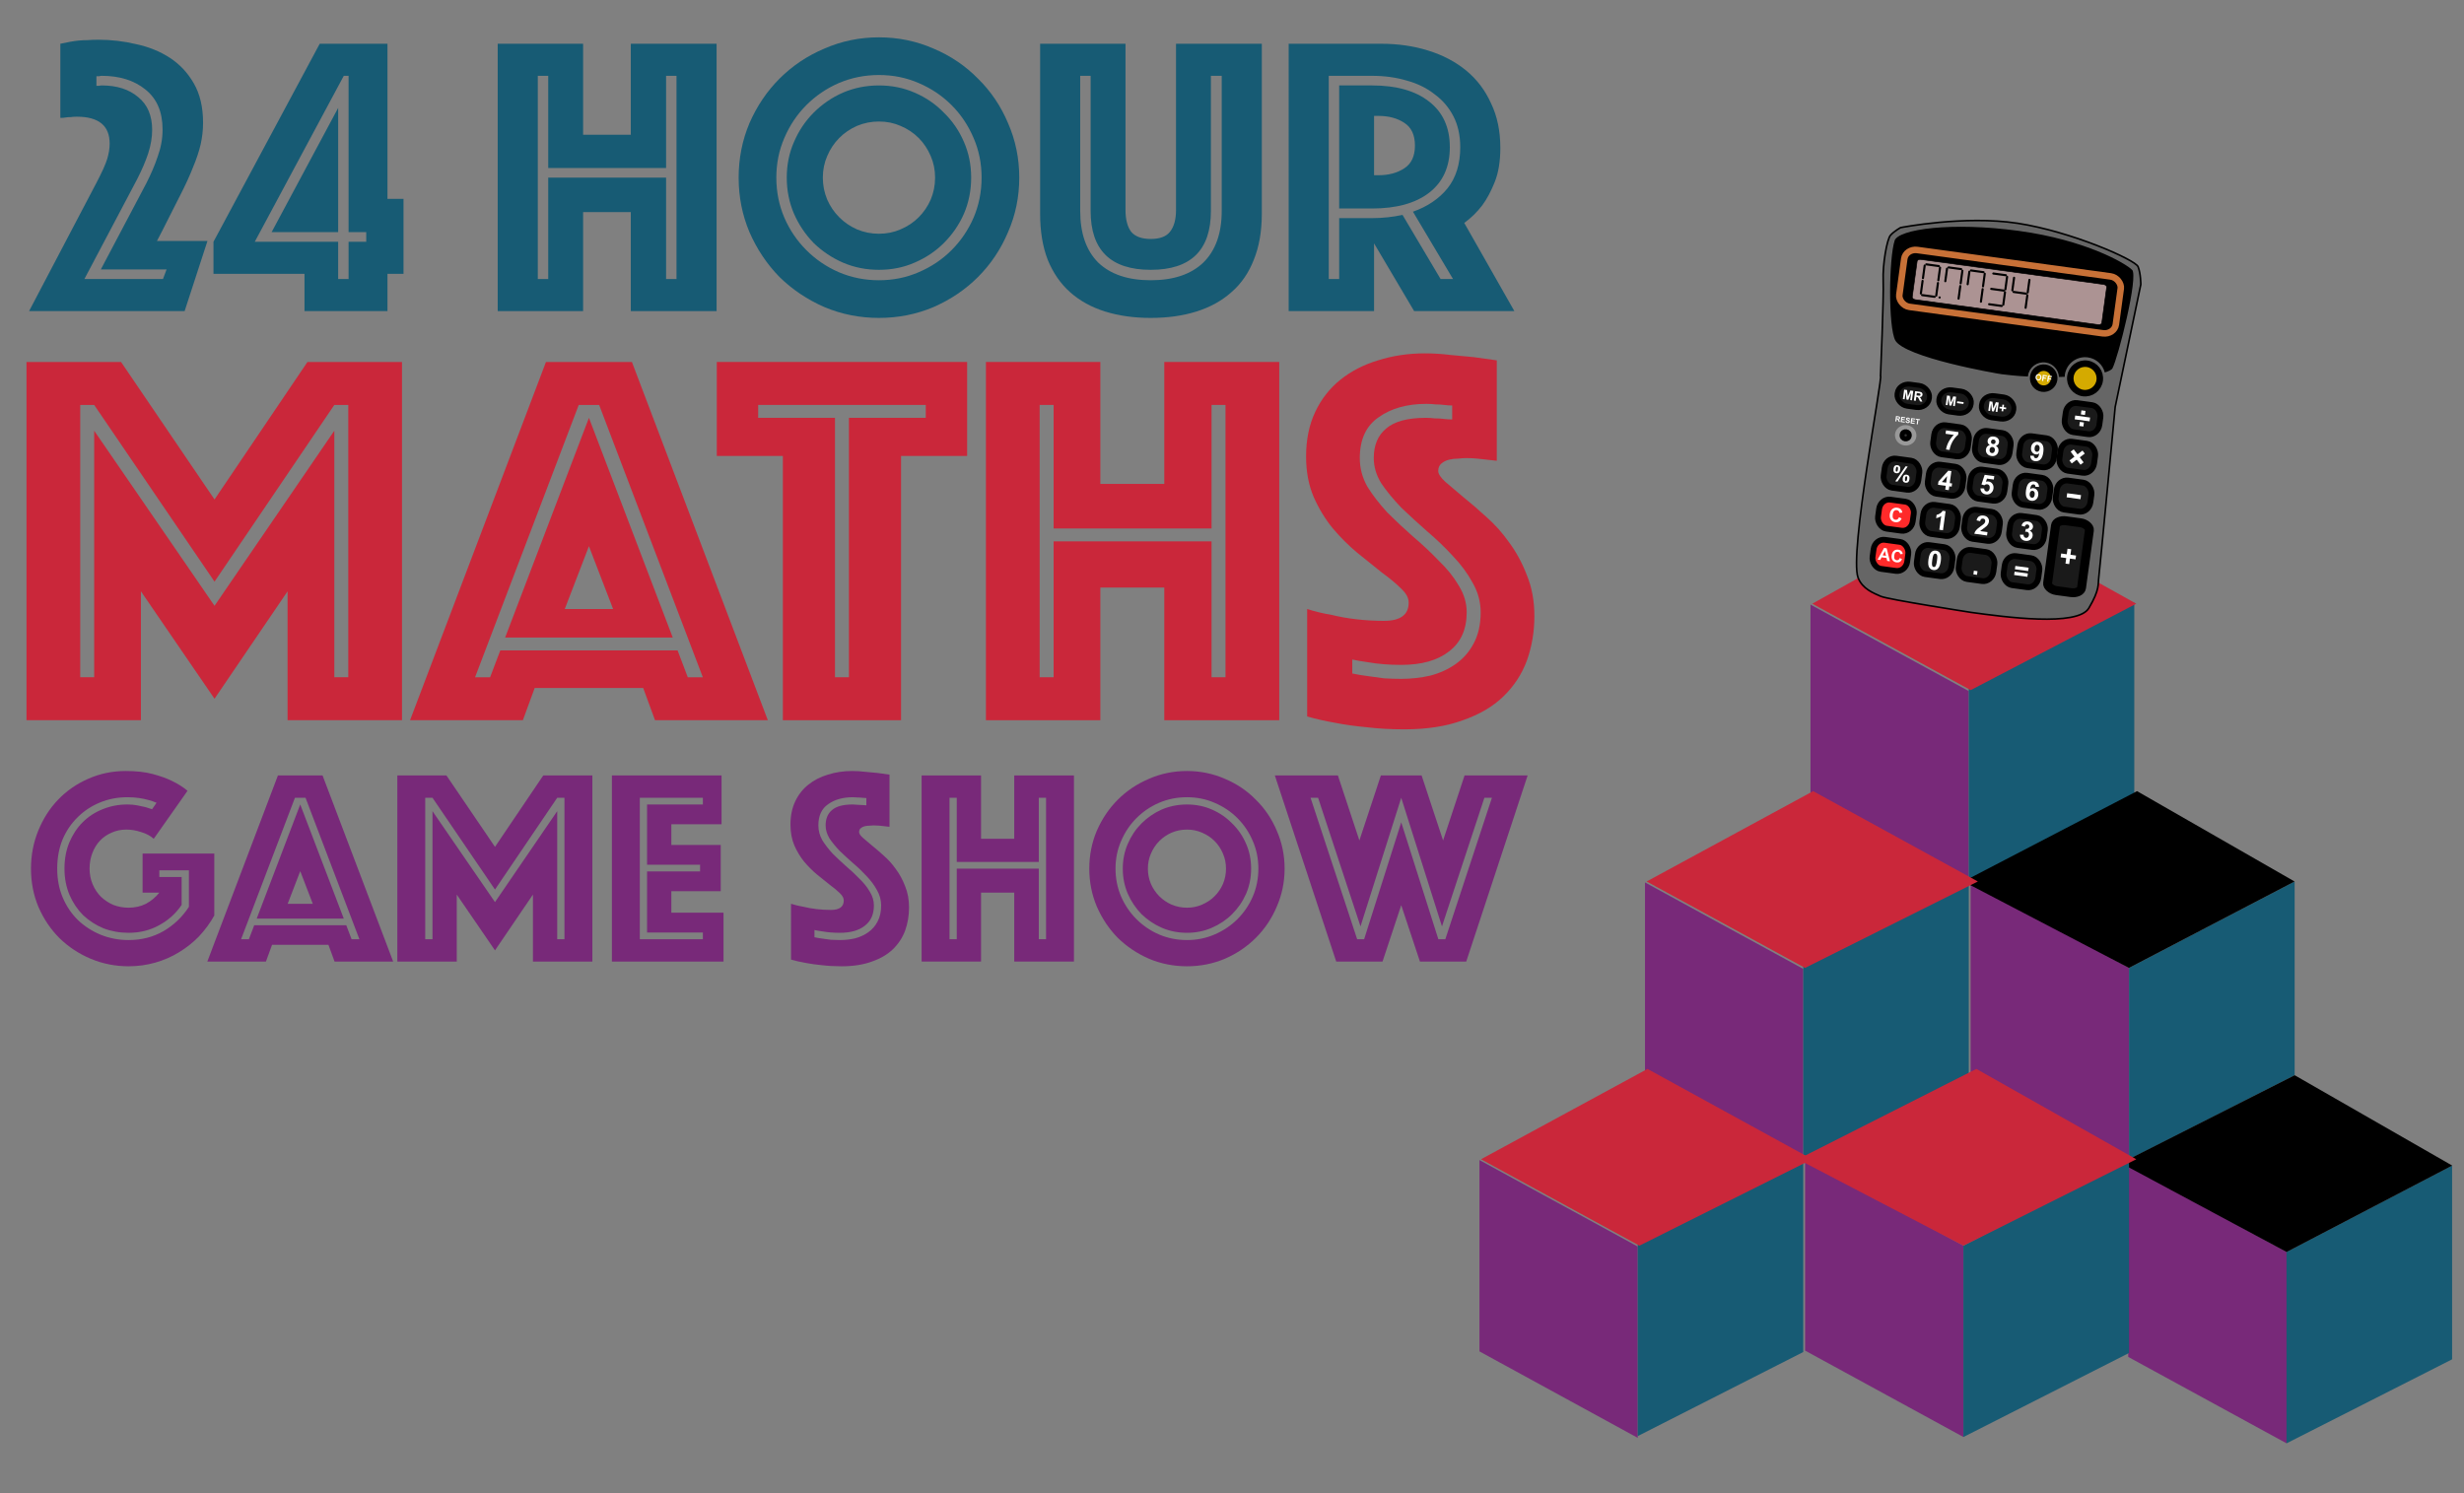<?xml version="1.0" encoding="UTF-8"?>
<svg id="logoqbert" version="1.1" viewBox="0 15 297 180" xmlns="http://www.w3.org/2000/svg">
 <rect x="0" y="15" width="297" height="180" fill="#808080" stroke="none"/>
 <defs>
  <clipPath id="clipPath1609"><path d="m0 0h1920v1080h-1920z"/></clipPath>
  <clipPath id="clipPath1635"><path d="m1959.8 863.22 161.21-24.899-37.712-244.17-161.21 24.899z"/></clipPath>
  <clipPath id="clipPath1641"><path d="m1960.6 862.08 159.23-24.592-37.407-242.19-159.23 24.592z"/></clipPath>
  <clipPath id="clipPath1647"><path d="m0 0h1920v1080h-1920z"/></clipPath>
  <clipPath id="clipPath1663"><path d="m1966.5 838.1 138.1-22.2-6.364-39.59-138.1 22.2z"/></clipPath>
  <clipPath id="clipPath1669"><path d="m0 0h1920v1080h-1920z"/></clipPath>
 </defs>
 <g transform="matrix(.145 0 0 .145 -15 -8)" style="stroke-width:2.4">
  <g transform="matrix(1.333 0 0 -1.333 0 1440)">
   <g clip-path="url(#clipPath1609)">
    <g transform="translate(93.45 361.57)">
     <g transform="scale(1,-1)" style="fill:#782979" aria-label="GAME SHOW">
      <path d="m80.04-76.56q-3.132-2.784-7.83-4.176-4.698-1.566-9.222-1.566-5.046 0-9.222 1.914-4.176 1.74-7.308 5.046-2.958 3.132-4.698 7.656t-1.74 9.744 1.914 9.744 5.22 7.83q3.306 3.132 7.656 5.046 4.524 1.74 9.57 1.74 5.916 0 10.788-2.436 4.872-2.61 8.352-6.96h-10.44v-24.36h44.718v38.628q-4.002 7.134-9.57 13.05-5.568 5.742-12.528 9.918-6.786 4.176-14.79 6.438t-16.53 2.262q-12.528 0-23.664-4.698t-19.488-12.876q-8.178-8.178-13.05-19.314-4.698-11.136-4.698-24.012 0-12.528 4.524-23.664t12.354-19.314q8.004-8.352 18.792-13.05 10.962-4.872 23.49-4.872 9.744 0 16.878 1.914t12.006 4.35q5.742 2.784 9.57 6.09zm1.74-22.446q-2.262-1.044-5.046-1.74-2.436-0.696-5.742-1.218t-7.308-0.522q-9.222 0-17.226 3.306t-13.92 9.222q-5.916 5.742-9.396 13.92-3.306 8.178-3.306 18.096t3.48 18.096 9.57 14.094q6.09 5.742 14.094 9.048 8.178 3.306 17.4 3.306 12.006 0 21.75-5.568 9.744-5.742 15.834-15.138v-22.794h-18.444v4.176h13.92v17.4q-5.394 8.004-14.094 12.702-8.526 4.698-18.966 4.698-8.352 0-15.66-2.784-7.134-2.958-12.702-8.178-5.394-5.394-8.526-12.702-3.132-7.482-3.132-16.356t2.958-16.182q3.132-7.482 8.352-12.702 5.394-5.394 12.528-8.178 7.134-2.958 15.486-2.958 3.132 0 5.916 0.522t4.872 1.044q2.436 0.696 4.524 1.392z"/>
      <path d="m157.47-116.06h27.84l44.022 116.06h-36.54l-3.828-10.44h-35.148l-3.828 10.44h-36.54zm21.75 80.04-7.83-20.358-7.83 20.358zm-39.846 22.098 3.306-8.7h57.42l3.306 8.7h4.872l-33.582-88.218h-6.612l-33.582 88.218zm32.016-84.042 27.144 71.166h-54.288z"/>
      <path d="m231.94-116.06h30.624l30.276 44.544 30.102-44.544h30.624v116.06h-37.062v-41.76l-23.664 34.8-23.838-34.8v41.76h-37.062zm21.924 102.14v-79.866l38.976 56.724 38.802-56.724v79.866h4.524v-88.218h-4.524l-38.802 57.246-38.976-57.246h-4.524v88.218z"/>
      <path d="m365.75-116.06h68.382v30.45h-31.32v12.876h30.798v28.884h-30.798v13.398h32.538v30.45h-69.6zm56.724 102.14v-4.176h-34.8v-38.106h33.06v-4.176h-33.06v-37.584h34.8v-4.176h-39.324v88.218z"/>
      <path d="m492.07-15.138q2.436 0.522 5.22 0.87 2.436 0.348 5.046 0.696 2.784 0.174 5.568 0.174 4.872 0 9.396-1.044 4.698-1.218 8.352-3.828t5.742-6.612q2.262-4.176 2.262-10.092 0-5.046-2.61-9.57-2.436-4.524-6.438-8.7-3.828-4.176-8.352-8.004-4.35-3.828-8.352-7.656-3.828-4.002-6.438-7.83-2.436-4.002-2.436-8.178 0-6.264 4.002-9.57 4.002-3.48 12.876-3.48 1.392 0 2.784 0.174 1.566 0 2.958 0.174t2.784 0.174v-4.524q-1.218 0-2.61-0.174-1.218-0.174-2.784-0.174-1.392-0.174-2.958-0.174-9.396 0-15.486 4.35-6.09 4.176-6.09 13.224 0 4.872 2.436 9.222 2.61 4.176 6.438 8.352 4.002 4.002 8.352 7.83 4.524 3.828 8.352 7.83 4.002 3.828 6.438 8.004 2.61 4.176 2.61 8.7 0 8.352-5.742 12.702-5.568 4.35-15.486 4.35-5.916 0-10.788-0.87-2.61-0.348-5.046-0.87zm-14.616-20.88q3.828 1.218 8.004 1.914 3.48 0.87 7.83 1.392 4.524 0.522 9.048 0.522 8.004 0 8.004-5.916 0-2.262-2.436-4.524-2.436-2.436-6.264-5.22-3.654-2.958-8.004-6.438-4.176-3.48-8.004-8.004-3.654-4.524-6.09-10.092-2.436-5.742-2.436-13.05 0-8.178 2.958-14.442t8.178-10.44 12.18-6.264q7.134-2.262 15.138-2.262 4.176 0 8.352 0.522 4.176 0.348 7.482 0.696 3.828 0.522 7.482 1.044v32.538q-1.392-0.174-3.132-0.348-1.392-0.174-3.132-0.348t-3.654-0.174q-1.044 0-2.61 0.174-1.566 0-2.958 0.348t-2.436 1.218-1.044 2.436q0 1.392 2.262 3.48 2.436 2.088 5.742 4.872 3.48 2.784 7.482 6.438 4.176 3.654 7.482 8.352 3.48 4.698 5.742 10.614 2.436 5.916 2.436 13.224 0 7.656-2.436 14.442-2.436 6.612-7.656 11.658-5.046 4.872-13.05 7.656-8.004 2.958-18.966 2.958-6.612 0-12.354-0.696-5.568-0.522-9.918-1.392-5.046-0.87-9.222-2.088z"/>
      <path d="m558.89-116.06h37.062v39.498h20.706v-39.498h37.236v116.06h-37.236v-42.978h-20.706v42.978h-37.062zm21.924 102.14v-44.022h51.156v44.022h4.524v-88.218h-4.524v40.02h-51.156v-40.02h-4.524v88.218z"/>
      <path d="m663.46-57.942q0-12.528 4.698-23.664 4.872-11.136 13.05-19.314 8.352-8.352 19.488-13.05 11.136-4.872 23.664-4.872t23.664 4.872q11.136 4.698 19.314 13.05 8.352 8.178 13.05 19.314 4.872 11.136 4.872 23.664t-4.872 23.664q-4.698 11.136-13.05 19.488-8.178 8.178-19.314 13.05-11.136 4.698-23.664 4.698t-23.664-4.698q-11.136-4.872-19.488-13.05-8.178-8.352-13.05-19.488-4.698-11.136-4.698-23.664zm16.356 0q0 9.222 3.48 17.4 3.48 8.004 9.57 14.094t14.094 9.57q8.178 3.48 17.4 3.48t17.226-3.48q8.178-3.48 14.268-9.57t9.57-14.094q3.48-8.178 3.48-17.4t-3.48-17.226q-3.48-8.178-9.57-14.268t-14.268-9.57q-8.004-3.48-17.226-3.48t-17.4 3.48q-8.004 3.48-14.094 9.57t-9.57 14.268q-3.48 8.004-3.48 17.226zm20.184 0q0 5.046 1.914 9.57 1.914 4.35 5.22 7.656t7.656 5.22q4.524 1.914 9.57 1.914t9.396-1.914q4.524-1.914 7.83-5.22t5.22-7.656q1.914-4.524 1.914-9.57t-1.914-9.396q-1.914-4.524-5.22-7.83t-7.83-5.22q-4.35-1.914-9.396-1.914t-9.57 1.914q-4.35 1.914-7.656 5.22t-5.22 7.83q-1.914 4.35-1.914 9.396zm24.36 40.02q-8.352 0-15.66-3.132-7.134-3.132-12.702-8.526-5.394-5.568-8.526-12.702-3.132-7.308-3.132-15.66t3.132-15.486q3.132-7.308 8.526-12.702 5.568-5.568 12.702-8.7 7.308-3.132 15.66-3.132t15.486 3.132q7.308 3.132 12.702 8.7 5.568 5.394 8.7 12.702 3.132 7.134 3.132 15.486t-3.132 15.66q-3.132 7.134-8.7 12.702-5.394 5.394-12.702 8.526-7.134 3.132-15.486 3.132z"/>
      <path d="m779.17-116.06h39.324l13.398 40.542 13.398-40.542h25.404l13.398 40.542 13.398-40.542h39.324l-38.28 116.06h-28.884l-11.658-35.148-11.658 35.148h-28.884zm55.68 102.14 23.142-72.906 23.142 72.906h4.35l29.058-88.218h-4.698l-26.448 80.214-25.404-80.214-25.404 80.214-26.448-80.214h-4.698l29.058 88.218z"/>
     </g>
    </g>
    <g transform="translate(101.99 767.24)">
     <g transform="scale(1,-1)" style="fill:#175B74" aria-label="24 HOUR">
      <path d="m35.75-80q5.25-10 6.75-15t1.5-9.5q0-16.75-20.5-16.75-2 0-3.75 0.25-1.75 0-3.25 0.25-1.25 0.25-3.25 0.25v-46.25q3.5-0.75 6.25-1.25t5.25-0.75q2.75-0.25 5.5-0.25 3-0.25 6.75-0.25 12 0 23.5 2.75 11.75 2.5 21 8.5t15 16 5.75 24.5q0 6.75-1.5 13.5-1.5 6.5-4.75 14.25-3 7.75-8 17.5-4.75 9.5-11.25 22.25l-3.25 6.25h31.5l-14.25 43.75h-97zm41.5 60 2.25-6h-41l28.25-53.5q4.5-8.75 7.25-17 3-8.25 3-16.75 0-16.5-10.75-25-10.5-8.5-27.25-8.5-0.75 0-1.5 0.25-0.5 0-1 0h-0.75v6h0.75q0.5 0 1 0 0.75-0.25 1.5-0.25 14.25 0 22.75 7.25 8.75 7 8.75 20.5 0 7-2.5 14.75-2.5 7.5-7 16.25l-32.75 62z"/>
      <path d="m175-166.75h42.25v96.75h10v46.75h-10v23.25h-51.75v-23.25h-56.75v-20zm18 146.75v-23.25h11v-6h-11v-97.5h-3l-55.5 103.5h52v23.25zm-6.5-106.75v77.5h-41.5z"/>
      <path d="m286-166.75h53.25v56.75h29.75v-56.75h53.5v166.75h-53.5v-61.75h-29.75v61.75h-53.25zm31.5 146.75v-63.25h73.5v63.25h6.5v-126.75h-6.5v57.5h-73.5v-57.5h-6.5v126.75z"/>
      <path d="m436.25-83.25q0-18 6.75-34 7-16 18.75-27.75 12-12 28-18.75 16-7 34-7t34 7q16 6.75 27.75 18.75 12 11.75 18.75 27.75 7 16 7 34t-7 34q-6.75 16-18.75 28-11.75 11.75-27.75 18.75-16 6.75-34 6.75t-34-6.75q-16-7-28-18.75-11.75-12-18.75-28-6.75-16-6.75-34zm23.5 0q0 13.25 5 25 5 11.5 13.75 20.25t20.25 13.75q11.75 5 25 5t24.75-5q11.75-5 20.5-13.75t13.75-20.25q5-11.75 5-25t-5-24.75q-5-11.75-13.75-20.5t-20.5-13.75q-11.5-5-24.75-5t-25 5q-11.5 5-20.25 13.75t-13.75 20.5q-5 11.5-5 24.75zm29 0q0 7.25 2.75 13.75 2.75 6.25 7.5 11t11 7.5q6.5 2.75 13.75 2.75t13.5-2.75q6.5-2.75 11.25-7.5t7.5-11q2.75-6.5 2.75-13.75t-2.75-13.5q-2.75-6.5-7.5-11.25t-11.25-7.5q-6.25-2.75-13.5-2.75t-13.75 2.75q-6.25 2.75-11 7.5t-7.5 11.25q-2.75 6.25-2.75 13.5zm35 57.5q-12 0-22.5-4.5-10.25-4.5-18.25-12.25-7.75-8-12.25-18.25-4.5-10.5-4.5-22.5t4.5-22.25q4.5-10.5 12.25-18.25 8-8 18.25-12.5 10.5-4.5 22.5-4.5t22.25 4.5q10.5 4.5 18.25 12.5 8 7.75 12.5 18.25 4.5 10.25 4.5 22.25t-4.5 22.5q-4.5 10.25-12.5 18.25-7.75 7.75-18.25 12.25-10.25 4.5-22.25 4.5z"/>
      <path d="m693.25 4.25q-15.75 0-28.5-4t-21.75-12-14-20.25q-4.75-12.25-4.75-28.75v-106h53.25v103.75q0 8.75 3.5 13.5 3.75 4.5 12.25 4.5t12-4.5q3.75-4.75 3.75-13.5v-103.75h53.5v106q0 16.5-5 28.75-4.75 12.25-14 20.25-9 8-21.75 12t-28.5 4zm0-30q-37.5 0-37.5-36.75v-84.25h-6.5v84.25q0 21 11.25 32.25 11.5 11 32.75 11t32.75-11q11.5-11.25 11.5-32.25v-84.25h-6.75v84.25q0 36.75-37.5 36.75z"/>
      <path d="m831.25-58q9.75 0 19-2l23.75 40h7.75l-25-42q13.5-4.75 21.5-14.5 8-10 8-25.75 0-11-4.25-19.25t-11.75-13.75q-7.25-5.75-17.25-8.5-10-3-21.75-3h-27v126.75h6.5v-38zm-20.5-6v-76.75h20.5q22.75 0 35.5 10 13 10 13 28.5t-13 28.5q-12.75 9.75-35.5 9.75zm-31.5-102.75h57.5q16 0 29.5 4.25 13.75 4.25 23.75 12.5t15.5 20.5q5.75 12 5.75 27.75 0 12.5-3.5 21.25t-7.75 14.5q-5 6.5-11.25 11l31.25 55h-62.5l-25-42.25v42.25h-53.25zm53.25 82h2.75q9.5 0 16-4.25 6.75-4.25 6.75-14.25t-6.75-14.25q-6.5-4.25-16-4.25h-2.75z"/>
     </g>
    </g>
    <g transform="translate(82.408 512.08)">
     <g transform="scale(1,-1)" style="fill:#CA273A" aria-label="MATHS">
      <path d="m11.725-223.44h58.96l58.29 85.76 57.955-85.76h58.96v223.44h-71.355v-80.4l-45.56 67-45.895-67v80.4h-71.355zm42.21 196.64v-153.76l75.04 109.21 74.705-109.21v153.76h8.71v-169.84h-8.71l-74.705 110.22-75.04-110.22h-8.71v169.84z"/>
      <path d="m335.67-223.44h53.6l84.755 223.44h-70.35l-7.37-20.1h-67.67l-7.37 20.1h-70.35zm41.875 154.1-15.075-39.195-15.075 39.195zm-76.715 42.545 6.365-16.75h110.55l6.365 16.75h9.38l-64.655-169.84h-12.73l-64.655 169.84zm61.64-161.8 52.26 137.02h-104.52z"/>
      <path d="m483.41-164.82h-41.205v-58.625h156.11v58.625h-41.205v164.82h-73.7zm41.205 138.02v-161.8h47.905v-8.04h-104.52v8.04h47.905v161.8z"/>
      <path d="m610.04-223.44h71.355v76.045h39.865v-76.045h71.69v223.44h-71.69v-82.745h-39.865v82.745h-71.355zm42.21 196.64v-84.755h98.49v84.755h8.71v-169.84h-8.71v77.05h-98.49v-77.05h-8.71v169.84z"/>
      <path d="m838.5-29.145q4.69 1.005 10.05 1.675 4.69 0.67 9.715 1.34 5.36 0.335 10.72 0.335 9.38 0 18.09-2.01 9.045-2.345 16.08-7.37t11.055-12.73q4.355-8.04 4.355-19.43 0-9.715-5.025-18.425-4.69-8.71-12.395-16.75-7.37-8.04-16.08-15.41-8.375-7.37-16.08-14.74-7.37-7.705-12.395-15.075-4.69-7.705-4.69-15.745 0-12.06 7.705-18.425 7.705-6.7 24.79-6.7 2.68 0 5.36 0.335 3.015 0 5.695 0.335t5.36 0.335v-8.71q-2.345 0-5.025-0.335-2.345-0.335-5.36-0.335-2.68-0.335-5.695-0.335-18.09 0-29.815 8.375-11.725 8.04-11.725 25.46 0 9.38 4.69 17.755 5.025 8.04 12.395 16.08 7.705 7.705 16.08 15.075 8.71 7.37 16.08 15.075 7.705 7.37 12.395 15.41 5.025 8.04 5.025 16.75 0 16.08-11.055 24.455-10.72 8.375-29.815 8.375-11.39 0-20.77-1.675-5.025-0.67-9.715-1.675zm-28.14-40.2q7.37 2.345 15.41 3.685 6.7 1.675 15.075 2.68 8.71 1.005 17.42 1.005 15.41 0 15.41-11.39 0-4.355-4.69-8.71-4.69-4.69-12.06-10.05-7.035-5.695-15.41-12.395-8.04-6.7-15.41-15.41-7.035-8.71-11.725-19.43-4.69-11.055-4.69-25.125 0-15.745 5.695-27.805t15.745-20.1 23.45-12.06q13.735-4.355 29.145-4.355 8.04 0 16.08 1.005 8.04 0.67 14.405 1.34 7.37 1.005 14.405 2.01v62.645q-2.68-0.335-6.03-0.67-2.68-0.335-6.03-0.67t-7.035-0.335q-2.01 0-5.025 0.335-3.015 0-5.695 0.67t-4.69 2.345-2.01 4.69q0 2.68 4.355 6.7 4.69 4.02 11.055 9.38 6.7 5.36 14.405 12.395 8.04 7.035 14.405 16.08 6.7 9.045 11.055 20.435 4.69 11.39 4.69 25.46 0 14.74-4.69 27.805-4.69 12.73-14.74 22.445-9.715 9.38-25.125 14.74-15.41 5.695-36.515 5.695-12.73 0-23.785-1.34-10.72-1.005-19.095-2.68-9.715-1.675-17.755-4.02z"/>
     </g>
    </g>
   </g>
   <g clip-path="url(#clipPath1663)">
    <g clip-path="url(#clipPath1669)">
     <g transform="matrix(.987 -.159 -.159 -.987 1968.1 835.81)">
      <path d="m10.689 0h114.5c3.137 0 5.019 0 6.273 0.524 1.809 0.658 3.233 2.083 3.892 3.892 0.524 1.255 0.524 3.137 0.524 6.273v14.72c0 3.137 0 5.019-0.524 6.273-0.658 1.809-2.083 3.233-3.892 3.892-1.255 0.524-3.137 0.524-6.273 0.524h-114.5c-3.137 0-5.019 0-6.273-0.524-1.809-0.658-3.233-2.083-3.892-3.892-0.524-1.255-0.524-3.137-0.524-6.273v-14.72c0-3.137 0-5.019 0.524-6.273 0.658-1.809 2.083-3.233 3.892-3.892 1.255-0.524 3.137-0.524 6.273-0.524z" style="fill:none;stroke-width:2;stroke:#ff9301"/>
     </g>
    </g>
   </g>
   <g transform="translate(-120 0)">
    <g transform="translate(-625.11 -51.58)">
     <path transform="matrix(.886 -.463 0 -1 0 0)" d="m2202.9-1655.7 111.41 2.349v119.34l-111.41-2.349z" style="fill:#782979;stop-color:#000000"/>
     <path transform="matrix(-.886 -.463 0 -1 0 0)" d="m-2430.8 488.45h116.49v119.34l-116.49 1.5z" style="fill:#175B74;stop-color:#000000"/>
     <path d="m1952.9 636.33 98.768-53.903 103.27 53.903-101.23 56.343z" style="fill:#CA273A;stop-color:#000000"/>
     <path d="m2051.6 463.08 98.768-53.902v-119.34l-98.768 53.902z" style="fill:#782979;stop-color:#000000"/>
     <path d="m2253.7 463.08-103.27-53.903v-119.34l103.27 52.403z" style="fill:#175B74;stop-color:#000000"/>
     <path id="sq-one" d="m2047.1 463.08 103.27-53.903 103.27 53.903-98.23 56.343z" style="stop-color:#000000"/>
     <path transform="matrix(.886 -.463 0 -1 0 0)" d="m2086.4-1428.5 111.41 2.349v119.34l-111.41-2.349z" style="fill:#782979;stop-color:#000000"/>
     <path transform="matrix(-.886 -.463 0 -1 0 0)" d="m-2314.3 607.8h116.49v119.34l-116.49 1.5z" style="fill:#175B74;stop-color:#000000"/>
     <path d="m1849.6 463.08 98.768-53.903 107.77 53.903-102.73 56.343z" style="fill:#CA273A;stop-color:#000000"/>
     <path d="m2149.9 285.9 98.768-53.902v-119.34l-98.768 53.902z" style="fill:#782979;stop-color:#000000"/>
     <path d="m2351.9 285.9-103.27-53.903v-119.34l103.27 52.403z" style="fill:#175B74;stop-color:#000000"/>
     <path id="sq-two" d="m2145.4 287.4 103.27-55.403 103.27 53.903-98.23 56.343z" style="stop-color:#000000"/>
     <path d="m1948.4 289.84 98.768-53.902v-119.34l-98.768 53.902z" style="fill:#782979;stop-color:#000000"/>
     <path d="m2150.4 289.84-103.27-53.903v-119.34l103.27 52.403z" style="fill:#175B74;stop-color:#000000"/>
     <path d="m1943.9 289.84 103.27-53.903 107.77 53.903-99.73 56.343z" style="fill:#CA273A;stop-color:#000000"/>
     <path transform="matrix(.886 -.463 0 -1 0 0)" d="m1969.9-1201.4 111.41 2.349v119.34l-111.41-2.349z" style="fill:#782979;stop-color:#000000"/>
     <path transform="matrix(-.886 -.463 0 -1 0 0)" d="m-2197.8 727.14h116.49v119.34l-116.49 1.5z" style="fill:#175B74;stop-color:#000000"/>
     <path d="m1746.3 289.84 98.768-53.903 107.77 53.903-102.73 56.343z" style="fill:#CA273A;stop-color:#000000"/>
    </g>
    <g id="calculator">
     <g transform="matrix(.871 -.119 -.119 -.871 968.37 931.52)" style="stroke-width:4.104">
      <path d="m570.83 326.35c24.19 0 76.402 0 82.449-14.313s4.032-17.74 4.032-22.376c0-4.636-4.838-121.56-4.838-121.56l6.249-88.497s-1.008-7.66-3.629-12.297c-2.621-4.636-50.598-18.344-88.9-18.949-38.302-0.605-81.844 14.313-81.844 14.313s-4.032 3.024-6.249 6.249c-2.217 3.225-2.822 21.57-0.806 32.657 2.016 11.087 7.257 67.129 7.257 67.129 1.859 0-5.064 128.33 3.629 144.13 4.1 7.454 12.327 9.345 17.74 10.886s64.911 2.621 64.911 2.621z" style="fill-rule:evenodd;fill:#666666;stroke-width:1.158px;stroke:#000000"/>
      <path d="m567.81 52.998c-47.776 0-85.248 10.285-86.884 19.151-2.419 13.103 3.697 61.612 10.08 70.556 8.217 11.515 75.334 13.887 78.619 13.86 3.233-0.058 10.284-0.115 19.211-0.95-0.036-0.338-0.057-0.677-0.06-1.016 4e-5 -5.789 4.693-10.482 10.482-10.482 5.193 5e-3 9.6 3.811 10.36 8.947 1.712-0.259 3.414-0.535 5.104-0.819-0.09-0.623-0.138-1.251-0.143-1.88-2.2e-4 -7.682 6.227-13.91 13.909-13.91 5.844 5e-3 11.061 3.663 13.059 9.155 3.225-1.362 5.35-2.81 5.89-4.317 2.924-8.15 9.676-67.33 4.233-71.564-5.443-4.233-36.084-16.732-83.86-16.732z" style="fill-rule:evenodd;fill:#000000;stroke-width:1.158px;stroke:#666666"/>
      <rect x="499.27" y="83.081" width="135.73" height="28.816" rx="2.352" ry="1.612" style="color:#000000;fill:#ac9393;stroke-linecap:round;stroke-linejoin:round;stroke-width:.457;stroke:#000000"/>
      <g id="hello" stroke="#000000" stroke-linecap="round" stroke-width="1.5">
       <path d="m505 87v9"/>
       <path d="m505 98v9"/>
       <path d="m506 86h9"/>
       <path d="m506 108h9"/>
       <path d="m516 87v9"/>
       <path d="m516 98v9"/>
       <path d="m518.5 108h0.1"/>
       <path d="m521 87v9"/>
       <path d="m522 86h9"/>
       <path d="m532 87v9"/>
       <path d="m532 98v9"/>
       <path d="m537 87v9"/>
       <path d="m538 86h9"/>
       <path d="m548 87v9"/>
       <path d="m548 98v9"/>
       <path d="m554 86h9"/>
       <path d="m554 97h9"/>
       <path d="m554 108h9"/>
       <path d="m564 87v9"/>
       <path d="m564 98v9"/>
       <path d="m569 87v9"/>
       <path d="m570 97h9"/>
       <path d="m580 87v9"/>
       <path d="m580 98v9"/>
      </g>
      <rect x="489.99" y="76.781" width="155.03" height="40.729" rx="8.27" ry="7.463" style="color:#000000;fill:none;stroke-linecap:round;stroke-linejoin:round;stroke-width:4.634;stroke:#c87137"/>
      <circle cx="599.46" cy="154.73" r="7.459" style="color:#000000;fill:#d4aa00;stroke-linecap:round;stroke-linejoin:round;stroke-width:4.634;stroke:#000000"/>
      <circle cx="628.56" cy="150.93" r="10.483" style="color:#000000;fill:#d4aa00;stroke-linecap:round;stroke-linejoin:round;stroke-width:4.634;stroke:#000000"/>
      <rect x="497.91" y="171.78" width="23.142" height="15.795" rx="8.27" ry="7.463" style="color:#000000;fill:#1a1a1a;stroke-linecap:round;stroke-linejoin:round;stroke-width:3.475;stroke:#000000"/>
      <rect x="527.83" y="171.78" width="23.142" height="15.795" rx="8.27" ry="7.463" style="color:#000000;fill:#1a1a1a;stroke-linecap:round;stroke-linejoin:round;stroke-width:3.475;stroke:#000000"/>
      <rect x="558.31" y="171.78" width="23.142" height="15.795" rx="8.27" ry="7.463" style="color:#000000;fill:#1a1a1a;stroke-linecap:round;stroke-linejoin:round;stroke-width:3.475;stroke:#000000"/>
      <rect x="496.33" y="225.48" width="24.82" height="20.779" rx="7.032" ry="7.613" style="color:#000000;fill:#1a1a1a;stroke-linecap:round;stroke-linejoin:round;stroke-width:4.128;stroke:#000000"/>
      <rect x="527.94" y="225.48" width="24.82" height="20.779" rx="7.032" ry="7.613" style="color:#000000;fill:#1a1a1a;stroke-linecap:round;stroke-linejoin:round;stroke-width:4.128;stroke:#000000"/>
      <rect x="527.94" y="197.26" width="24.82" height="20.779" rx="7.032" ry="7.613" style="color:#000000;fill:#1a1a1a;stroke-linecap:round;stroke-linejoin:round;stroke-width:4.128;stroke:#000000"/>
      <rect x="557.85" y="197.26" width="24.82" height="20.779" rx="7.032" ry="7.613" style="color:#000000;fill:#1a1a1a;stroke-linecap:round;stroke-linejoin:round;stroke-width:4.128;stroke:#000000"/>
      <rect x="589.46" y="196.7" width="24.82" height="20.779" rx="7.032" ry="7.613" style="color:#000000;fill:#1a1a1a;stroke-linecap:round;stroke-linejoin:round;stroke-width:4.128;stroke:#000000"/>
      <rect x="618.25" y="196.7" width="24.82" height="20.779" rx="7.032" ry="7.613" style="color:#000000;fill:#1a1a1a;stroke-linecap:round;stroke-linejoin:round;stroke-width:4.128;stroke:#000000"/>
      <rect x="618.25" y="169.04" width="24.82" height="20.779" rx="7.032" ry="7.613" style="color:#000000;fill:#1a1a1a;stroke-linecap:round;stroke-linejoin:round;stroke-width:4.128;stroke:#000000"/>
      <rect x="619.38" y="224.36" width="24.82" height="20.779" rx="7.032" ry="7.613" style="color:#000000;fill:#1a1a1a;stroke-linecap:round;stroke-linejoin:round;stroke-width:4.128;stroke:#000000"/>
      <rect x="557.85" y="224.92" width="24.82" height="20.779" rx="7.032" ry="7.613" style="color:#000000;fill:#1a1a1a;stroke-linecap:round;stroke-linejoin:round;stroke-width:4.128;stroke:#000000"/>
      <rect x="590.03" y="224.92" width="24.82" height="20.779" rx="7.032" ry="7.613" style="color:#000000;fill:#1a1a1a;stroke-linecap:round;stroke-linejoin:round;stroke-width:4.128;stroke:#000000"/>
      <rect x="527.94" y="254.27" width="24.82" height="20.779" rx="7.032" ry="7.613" style="color:#000000;fill:#1a1a1a;stroke-linecap:round;stroke-linejoin:round;stroke-width:4.128;stroke:#000000"/>
      <rect x="557.85" y="253.71" width="24.82" height="20.779" rx="7.032" ry="7.613" style="color:#000000;fill:#1a1a1a;stroke-linecap:round;stroke-linejoin:round;stroke-width:4.128;stroke:#000000"/>
      <rect x="590.03" y="253.71" width="24.82" height="20.779" rx="7.032" ry="7.613" style="color:#000000;fill:#1a1a1a;stroke-linecap:round;stroke-linejoin:round;stroke-width:4.128;stroke:#000000"/>
      <rect x="527.94" y="283.06" width="24.82" height="20.779" rx="7.032" ry="7.613" style="color:#000000;fill:#1a1a1a;stroke-linecap:round;stroke-linejoin:round;stroke-width:4.128;stroke:#000000"/>
      <rect x="557.85" y="282.49" width="24.82" height="20.779" rx="7.032" ry="7.613" style="color:#000000;fill:#1a1a1a;stroke-linecap:round;stroke-linejoin:round;stroke-width:4.128;stroke:#000000"/>
      <rect x="590.03" y="282.49" width="24.82" height="20.779" rx="7.032" ry="7.613" style="color:#000000;fill:#1a1a1a;stroke-linecap:round;stroke-linejoin:round;stroke-width:4.128;stroke:#000000"/>
      <rect x="496.33" y="254.84" width="24.82" height="20.779" rx="7.032" ry="7.613" style="color:#000000;fill:#ff2a2a;stroke-linecap:round;stroke-linejoin:round;stroke-width:4.128;stroke:#000000"/>
      <rect x="496.33" y="283.62" width="24.82" height="20.779" rx="7.032" ry="7.613" style="color:#000000;fill:#ff2a2a;stroke-linecap:round;stroke-linejoin:round;stroke-width:4.128;stroke:#000000"/>
      <rect x="621.9" y="252.85" width="24.283" height="49.996" rx="6.88" ry="4.359" style="color:#000000;fill:#1a1a1a;stroke-linecap:round;stroke-linejoin:round;stroke-width:6.333;stroke:#000000"/>
      <ellipse cx="507.95" cy="208.15" rx="5.877" ry="5.51" style="color:#000000;fill:#999999;stroke-linecap:round;stroke-linejoin:round;stroke-width:3.475;stroke:#999999"/>
      <circle cx="507.95" cy="208.15" r="2.571" style="color:#000000;fill:#333333;stroke-linecap:round;stroke-linejoin:round;stroke-width:3.475;stroke:#000000"/>
      <g transform="matrix(.282 0 0 .282 463.39 42.655)" style="fill:#ffffff">
       <path d="m127.38 555.5v-13.464h5.722q2.158 0 3.132 0.367 0.983 0.358 1.571 1.286t0.588 2.122q0 1.515-0.891 2.507-0.891 0.983-2.663 1.24 0.882 0.514 1.451 1.13 0.579 0.615 1.552 2.186l1.644 2.627h-3.251l-1.965-2.93q-1.047-1.571-1.433-1.975-0.386-0.413-0.817-0.56-0.432-0.156-1.368-0.156h-0.551v5.621zm2.719-7.77h2.011q1.956 0 2.443-0.165 0.487-0.165 0.762-0.569t0.276-1.01q0-0.68-0.367-1.093-0.358-0.422-1.019-0.533-0.331-0.046-1.984-0.046h-2.122v3.417z" style="stroke-width:4.104px"/>
       <path d="m140.97 555.5v-13.464h9.983v2.278h-7.265v2.985h6.759v2.268h-6.759v3.664h7.522v2.268z" style="stroke-width:4.104px"/>
       <path d="m152.84 551.12 2.645-0.257q0.239 1.332 0.964 1.956 0.735 0.625 1.975 0.625 1.313 0 1.975-0.551 0.67-0.56 0.67-1.304 0-0.478-0.285-0.808-0.276-0.34-0.974-0.588-0.478-0.165-2.177-0.588-2.186-0.542-3.067-1.332-1.24-1.111-1.24-2.709 0-1.029 0.579-1.919 0.588-0.9 1.681-1.368 1.102-0.468 2.654-0.468 2.535 0 3.811 1.111 1.286 1.111 1.35 2.966l-2.719 0.119q-0.174-1.038-0.753-1.488-0.569-0.459-1.717-0.459-1.185 0-1.855 0.487-0.432 0.312-0.432 0.836 0 0.478 0.404 0.817 0.514 0.432 2.498 0.9 1.984 0.468 2.93 0.974 0.955 0.496 1.488 1.368 0.542 0.863 0.542 2.14 0 1.157-0.643 2.167t-1.818 1.506q-1.176 0.487-2.93 0.487-2.553 0-3.922-1.176-1.368-1.185-1.635-3.444z" style="stroke-width:4.104px"/>
       <path d="m166.1 555.5v-13.464h9.983v2.278h-7.265v2.985h6.759v2.268h-6.759v3.664h7.522v2.268z" style="stroke-width:4.104px"/>
       <path d="m181.69 555.5v-11.186h-3.995v-2.278h10.699v2.278h-3.986v11.186z" style="stroke-width:4.104px"/>
      </g>
      <g transform="matrix(.282 0 0 .282 463.39 42.655)" style="fill:#ffffff">
       <path d="m138.64 497.49v-23.934h7.232l4.343 16.326 4.294-16.326h7.249v23.934h-4.49v-18.84l-4.751 18.84h-4.653l-4.734-18.84v18.84z" style="stroke-width:4.104px"/>
       <path d="m166.54 497.49v-23.934h10.171q3.837 0 5.567 0.653 1.747 0.637 2.792 2.286 1.045 1.649 1.045 3.771 0 2.694-1.584 4.457-1.584 1.747-4.734 2.204 1.567 0.914 2.579 2.008 1.028 1.094 2.759 3.886l2.922 4.669h-5.779l-3.494-5.208q-1.861-2.792-2.547-3.51-0.686-0.735-1.453-0.996-0.767-0.278-2.433-0.278h-0.98v9.991zm4.832-13.812h3.575q3.477 0 4.343-0.294 0.865-0.294 1.355-1.012 0.49-0.718 0.49-1.796 0-1.208-0.653-1.943-0.637-0.751-1.812-0.947-0.588-0.082-3.526-0.082h-3.771v6.073z" style="stroke-width:4.104px"/>
      </g>
      <g transform="matrix(.282 0 0 .282 462.35 42.655)" style="fill:#ffffff">
       <path d="m251.18 497.49v-23.934h7.232l4.343 16.326 4.294-16.326h7.249v23.934h-4.49v-18.84l-4.751 18.84h-4.653l-4.734-18.84v18.84z" style="stroke-width:4.104px"/>
       <path d="m278.51 489.11v-4.588h16.375v4.588z" style="stroke-width:4.104px"/>
      </g>
      <g transform="matrix(.282 0 0 .282 463.39 42.655)" style="fill:#ffffff">
       <path d="m355.56 497.49v-23.934h7.232l4.343 16.326 4.294-16.326h7.249v23.934h-4.49v-18.84l-4.751 18.84h-4.653l-4.734-18.84v18.84z" style="stroke-width:4.104px"/>
       <path d="m388.67 494.04v-6.22h-6.269v-4.294h6.269v-6.22h4.179v6.22h6.285v4.294h-6.285v6.22z" style="stroke-width:4.104px"/>
      </g>
      <g transform="matrix(.282 0 0 .282 463.39 42.655)" style="fill:#ffffff">
       <path d="m587.52 475.15v-10.351h10.351v10.351zm-13.703 14.329v-9.688h37.756v9.688zm13.703 14.992v-10.351h10.351v10.351z" style="stroke-width:4.104px"/>
      </g>
      <g transform="matrix(.282 0 0 .282 463.39 42.655)" style="fill:#ffffff">
       <path d="m574.8 593.79 11.124-11.124-11.198-11.161 6.851-6.851 11.198 11.161 11.124-11.124 6.667 6.704-11.124 11.124 11.235 11.235-6.851 6.851-11.235-11.235-11.124 11.124z" style="stroke-width:4.104px"/>
      </g>
      <g transform="matrix(.371 0 0 .215 463.39 42.655)" style="fill:#ffffff">
       <path d="m441.07 900.53v-13.592h26.699v13.592z" style="stroke-width:4.104px"/>
      </g>
      <g transform="matrix(.282 0 0 .282 463.39 42.655)" style="fill:#ffffff">
       <path d="m599.96 852.23v-14.034h-14.145v-9.688h14.145v-14.034h9.43v14.034h14.182v9.688h-14.182v14.034z" style="stroke-width:4.104px"/>
      </g>
      <g transform="matrix(.282 0 0 .282 463.39 42.655)" style="fill:#ffffff">
       <path d="m256.9 569.45v-8.58h31.592v6.706q-3.912 3.846-7.956 11.046-4.044 7.199-6.18 15.32-2.104 8.087-2.071 14.465h-8.909q0.23-9.994 4.109-20.382 3.912-10.388 10.421-18.574z" style="stroke-width:4.104px"/>
      </g>
      <g transform="matrix(.282 0 0 .282 463.39 42.655)" style="fill:#ffffff">
       <path d="m370.91 582.4q-3.583-1.512-5.227-4.142-1.611-2.663-1.611-5.819 0-5.391 3.748-8.909 3.781-3.518 10.717-3.518 6.871 0 10.651 3.518 3.813 3.518 3.813 8.909 0 3.353-1.742 5.983-1.742 2.597-4.898 3.978 4.011 1.611 6.082 4.701 2.104 3.09 2.104 7.134 0 6.673-4.274 10.849-4.241 4.175-11.309 4.175-6.575 0-10.947-3.452-5.161-4.076-5.161-11.177 0-3.912 1.94-7.167 1.94-3.287 6.115-5.063zm1.907-9.303q0 2.761 1.545 4.307 1.578 1.545 4.175 1.545 2.63 0 4.208-1.545 1.578-1.578 1.578-4.339 0-2.597-1.578-4.142-1.545-1.578-4.109-1.578-2.663 0-4.241 1.578t-1.578 4.175zm-0.855 20.645q0 3.813 1.94 5.95 1.972 2.137 4.898 2.137 2.86 0 4.734-2.038 1.874-2.071 1.874-5.95 0-3.386-1.907-5.424-1.907-2.071-4.833-2.071-3.386 0-5.063 2.334-1.644 2.334-1.644 5.063z" style="stroke-width:4.104px"/>
      </g>
      <g transform="matrix(.282 0 0 .282 463.39 42.655)" style="fill:#ffffff">
       <path d="m475.53 595.26 8.942-0.986q0.329 2.729 1.71 4.044t3.649 1.315q2.86 0 4.865-2.63 2.005-2.63 2.564-10.914-3.485 4.044-8.712 4.044-5.687 0-9.829-4.372-4.109-4.405-4.109-11.44 0-7.331 4.339-11.802 4.372-4.504 11.112-4.504 7.331 0 12.032 5.687 4.701 5.654 4.701 18.64 0 13.216-4.898 19.067t-12.755 5.852q-5.654 0-9.139-2.992-3.485-3.025-4.471-9.008zm20.908-20.185q0-4.471-2.071-6.936-2.038-2.466-4.734-2.466-2.564 0-4.274 2.038-1.677 2.005-1.677 6.608 0 4.668 1.841 6.871 1.841 2.17 4.602 2.17 2.663 0 4.471-2.104 1.841-2.104 1.841-6.18z" style="stroke-width:4.104px"/>
      </g>
      <g transform="matrix(.282 0 0 .282 463.39 42.655)" style="fill:#ffffff">
       <path d="m275.1 708.83v-9.698h-19.725v-8.087l20.908-30.606h7.758v30.573h5.983v8.12h-5.983v9.698zm0-17.818v-16.47l-11.079 16.47z" style="stroke-width:4.104px"/>
      </g>
      <g transform="matrix(.282 0 0 .282 463.39 42.655)" style="fill:#ffffff">
       <path d="m362.49 693.6 9.205-0.953q0.394 3.123 2.334 4.964 1.94 1.808 4.471 1.808 2.893 0 4.898-2.334 2.005-2.367 2.005-7.101 0-4.438-2.005-6.641-1.972-2.236-5.161-2.236-3.978 0-7.134 3.518l-7.495-1.085 4.734-25.083h24.426v8.646h-17.424l-1.446 8.186q3.09-1.545 6.312-1.545 6.147 0 10.421 4.471 4.274 4.471 4.274 11.605 0 5.95-3.452 10.618-4.701 6.378-13.051 6.378-6.673 0-10.881-3.583-4.208-3.583-5.03-9.632z" style="stroke-width:4.104px"/>
      </g>
      <g transform="matrix(.282 0 0 .282 463.39 42.655)" style="fill:#ffffff">
       <path d="m507.9 670.03-8.942 0.986q-0.329-2.761-1.71-4.076t-3.583-1.315q-2.926 0-4.964 2.63-2.005 2.63-2.531 10.947 3.452-4.076 8.58-4.076 5.786 0 9.895 4.405 4.142 4.405 4.142 11.375 0 7.397-4.339 11.868t-11.144 4.471q-7.298 0-11.999-5.654-4.701-5.687-4.701-18.607 0-13.248 4.898-19.1 4.898-5.852 12.722-5.852 5.49 0 9.073 3.09 3.616 3.057 4.602 8.909zm-20.941 20.152q0 4.504 2.071 6.969 2.071 2.433 4.734 2.433 2.564 0 4.274-2.005 1.71-2.005 1.71-6.575 0-4.701-1.841-6.871-1.841-2.203-4.602-2.203-2.663 0-4.504 2.104-1.841 2.071-1.841 6.147z" style="stroke-width:4.104px"/>
      </g>
      <g transform="matrix(.282 0 0 .282 463.39 42.655)" style="fill:#ffffff">
       <path d="m283.28 810.83h-9.238v-34.814q-5.063 4.734-11.933 7.002v-8.383q3.616-1.183 7.857-4.471 4.241-3.32 5.819-7.726h7.495z" style="stroke-width:4.104px"/>
      </g>
      <g transform="matrix(.282 0 0 .282 463.39 42.655)" style="fill:#ffffff">
       <path d="m476.69 795.63 8.942-1.085q0.427 3.419 2.301 5.227t4.537 1.808q2.86 0 4.8-2.17 1.972-2.17 1.972-5.852 0-3.485-1.874-5.523t-4.57-2.038q-1.775 0-4.241 0.69l1.019-7.528q3.748 0.099 5.72-1.611 1.972-1.742 1.972-4.602 0-2.433-1.446-3.879t-3.846-1.446q-2.367 0-4.044 1.644t-2.038 4.8l-8.514-1.446q0.888-4.372 2.663-6.969 1.808-2.63 4.997-4.109 3.222-1.512 7.199-1.512 6.805 0 10.914 4.339 3.386 3.55 3.386 8.021 0 6.345-6.936 10.125 4.142 0.888 6.608 3.978 2.498 3.09 2.498 7.463 0 6.345-4.635 10.816-4.635 4.471-11.539 4.471-6.542 0-10.849-3.748-4.307-3.781-4.997-9.862z" style="stroke-width:4.104px"/>
      </g>
      <g transform="matrix(.282 0 0 .282 463.39 42.655)" style="fill:#ffffff">
       <path d="m394.89 800.25v8.58h-32.381q0.526-4.865 3.156-9.205 2.63-4.372 10.388-11.572 6.246-5.819 7.66-7.89 1.907-2.86 1.907-5.654 0-3.09-1.677-4.734-1.644-1.677-4.57-1.677-2.893 0-4.602 1.742t-1.972 5.786l-9.205-0.92q0.822-7.627 5.161-10.947t10.849-3.32q7.134 0 11.21 3.846 4.076 3.846 4.076 9.566 0 3.255-1.183 6.213-1.151 2.926-3.682 6.147-1.677 2.137-6.049 6.147t-5.556 5.326q-1.151 1.315-1.874 2.564z" style="stroke-width:4.104px"/>
      </g>
      <g transform="matrix(.282 0 0 .282 463.39 42.655)" style="fill:#ffffff">
       <path d="m272.7 864.03q7.002 0 10.947 4.997 4.701 5.917 4.701 19.626 0 13.676-4.734 19.659-3.912 4.931-10.914 4.931-7.035 0-11.342-5.391-4.307-5.424-4.307-19.297 0-13.61 4.734-19.593 3.912-4.931 10.914-4.931zm0 7.66q-1.677 0-2.992 1.085-1.315 1.052-2.038 3.813-0.953 3.583-0.953 12.065 0 8.482 0.855 11.67 0.855 3.156 2.137 4.208 1.315 1.052 2.992 1.052t2.992-1.052q1.315-1.085 2.038-3.846 0.953-3.55 0.953-12.032t-0.855-11.638q-0.855-3.189-2.17-4.241-1.282-1.085-2.959-1.085z" style="stroke-width:4.104px"/>
      </g>
      <g transform="matrix(.282 0 0 .282 463.39 42.655)" style="fill:#ffffff">
       <path d="m475.85 883.58v-8.482h33.696v8.482zm0 14.596v-8.514h33.696v8.514z" style="stroke-width:4.104px"/>
      </g>
      <g transform="matrix(.282 0 0 .282 463.39 42.655)" style="fill:#ffffff">
       <path d="m374.08 910.35v-9.238h9.238v9.238z" style="stroke-width:4.104px"/>
      </g>
      <g transform="matrix(.282 0 0 .282 463.39 42.655)" style="fill:#ffffff">
       <path d="m139.01 674.35q0-5.222 2.28-7.741 2.306-2.518 6.23-2.518 4.056 0 6.336 2.518 2.306 2.492 2.306 7.741 0 5.222-2.306 7.741-2.28 2.518-6.203 2.518-4.056 0-6.362-2.492-2.28-2.518-2.28-7.767zm5.806-0.053q0 3.791 0.875 5.09 0.663 0.954 1.829 0.954 1.193 0 1.856-0.954 0.848-1.299 0.848-5.09t-0.848-5.063q-0.663-0.981-1.856-0.981-1.166 0-1.829 0.954-0.875 1.299-0.875 5.09zm8.377 30.804h-5.514l20.704-41.011h5.355zm12.035-10.206q0-5.222 2.28-7.741 2.306-2.518 6.283-2.518 4.003 0 6.283 2.518 2.306 2.518 2.306 7.741 0 5.249-2.306 7.767-2.28 2.518-6.203 2.518-4.056 0-6.362-2.518-2.28-2.518-2.28-7.767zm5.806-0.026q0 3.791 0.875 5.063 0.663 0.981 1.829 0.981 1.193 0 1.829-0.954 0.875-1.299 0.875-5.09t-0.848-5.09q-0.663-0.954-1.856-0.954t-1.829 0.954q-0.875 1.299-0.875 5.09z" style="stroke-width:4.104px"/>
      </g>
      <g transform="matrix(.282 0 0 .282 463.39 42.655)" style="fill:#ffffff">
       <path d="m169.21 793.33 6.953 2.205q-1.599 5.814-5.33 8.649-3.707 2.81-9.424 2.81-7.074 0-11.628-4.821-4.554-4.845-4.554-13.227 0-8.867 4.579-13.76 4.579-4.918 12.04-4.918 6.517 0 10.587 3.852 2.423 2.277 3.634 6.541l-7.098 1.696q-0.63-2.762-2.641-4.361-1.986-1.599-4.845-1.599-3.949 0-6.42 2.834-2.447 2.834-2.447 9.182 0 6.735 2.423 9.594t6.299 2.859q2.859 0 4.918-1.817 2.059-1.817 2.956-5.717z" style="stroke-width:4.104px"/>
      </g>
      <g transform="matrix(.282 0 0 .282 463.39 42.655)" style="fill:#ffffff">
       <path d="m161.64 906.28h-6.871l-2.732-7.106h-12.505l-2.582 7.106h-6.701l12.185-31.284h6.679zm-11.63-12.377-4.311-11.609-4.225 11.609z" style="stroke-width:4.104px"/>
       <path d="m185.03 894.77 6.125 1.942q-1.408 5.122-4.695 7.618-3.265 2.475-8.301 2.475-6.231 0-10.243-4.247-4.012-4.268-4.012-11.651 0-7.81 4.033-12.121 4.033-4.332 10.606-4.332 5.74 0 9.325 3.393 2.134 2.006 3.201 5.762l-6.253 1.494q-0.555-2.433-2.326-3.841-1.75-1.408-4.268-1.408-3.478 0-5.655 2.497-2.155 2.497-2.155 8.088 0 5.932 2.134 8.45t5.548 2.518q2.518 0 4.332-1.601t2.603-5.036z" style="stroke-width:4.104px"/>
      </g>
      <g transform="matrix(.282 0 0 .282 463.39 42.655)" style="fill:#ffffff">
       <path d="m461.86 397.17q0-2.339 0.699-3.925 0.522-1.169 1.42-2.098 0.908-0.929 1.984-1.378 1.43-0.606 3.299-0.606 3.383 0 5.408 2.098 2.036 2.098 2.036 5.836 0 3.706-2.015 5.805-2.015 2.088-5.387 2.088-3.414 0-5.429-2.078-2.015-2.088-2.015-5.742zm3.184-0.104q0 2.6 1.201 3.946 1.201 1.336 3.049 1.336t3.028-1.326q1.19-1.336 1.19-3.998 0-2.631-1.159-3.925-1.148-1.295-3.059-1.295t-3.08 1.315q-1.169 1.305-1.169 3.946z" style="stroke-width:4.104px"/>
       <path d="m479.17 404.73v-15.305h10.492v2.589h-7.402v3.623h6.389v2.589h-6.389v6.504z" style="stroke-width:4.104px"/>
       <path d="m492.24 404.73v-15.305h10.492v2.589h-7.402v3.623h6.389v2.589h-6.389v6.504z" style="stroke-width:4.104px"/>
      </g>
     </g>
    </g>
   </g>
  </g>
 </g>
</svg>
